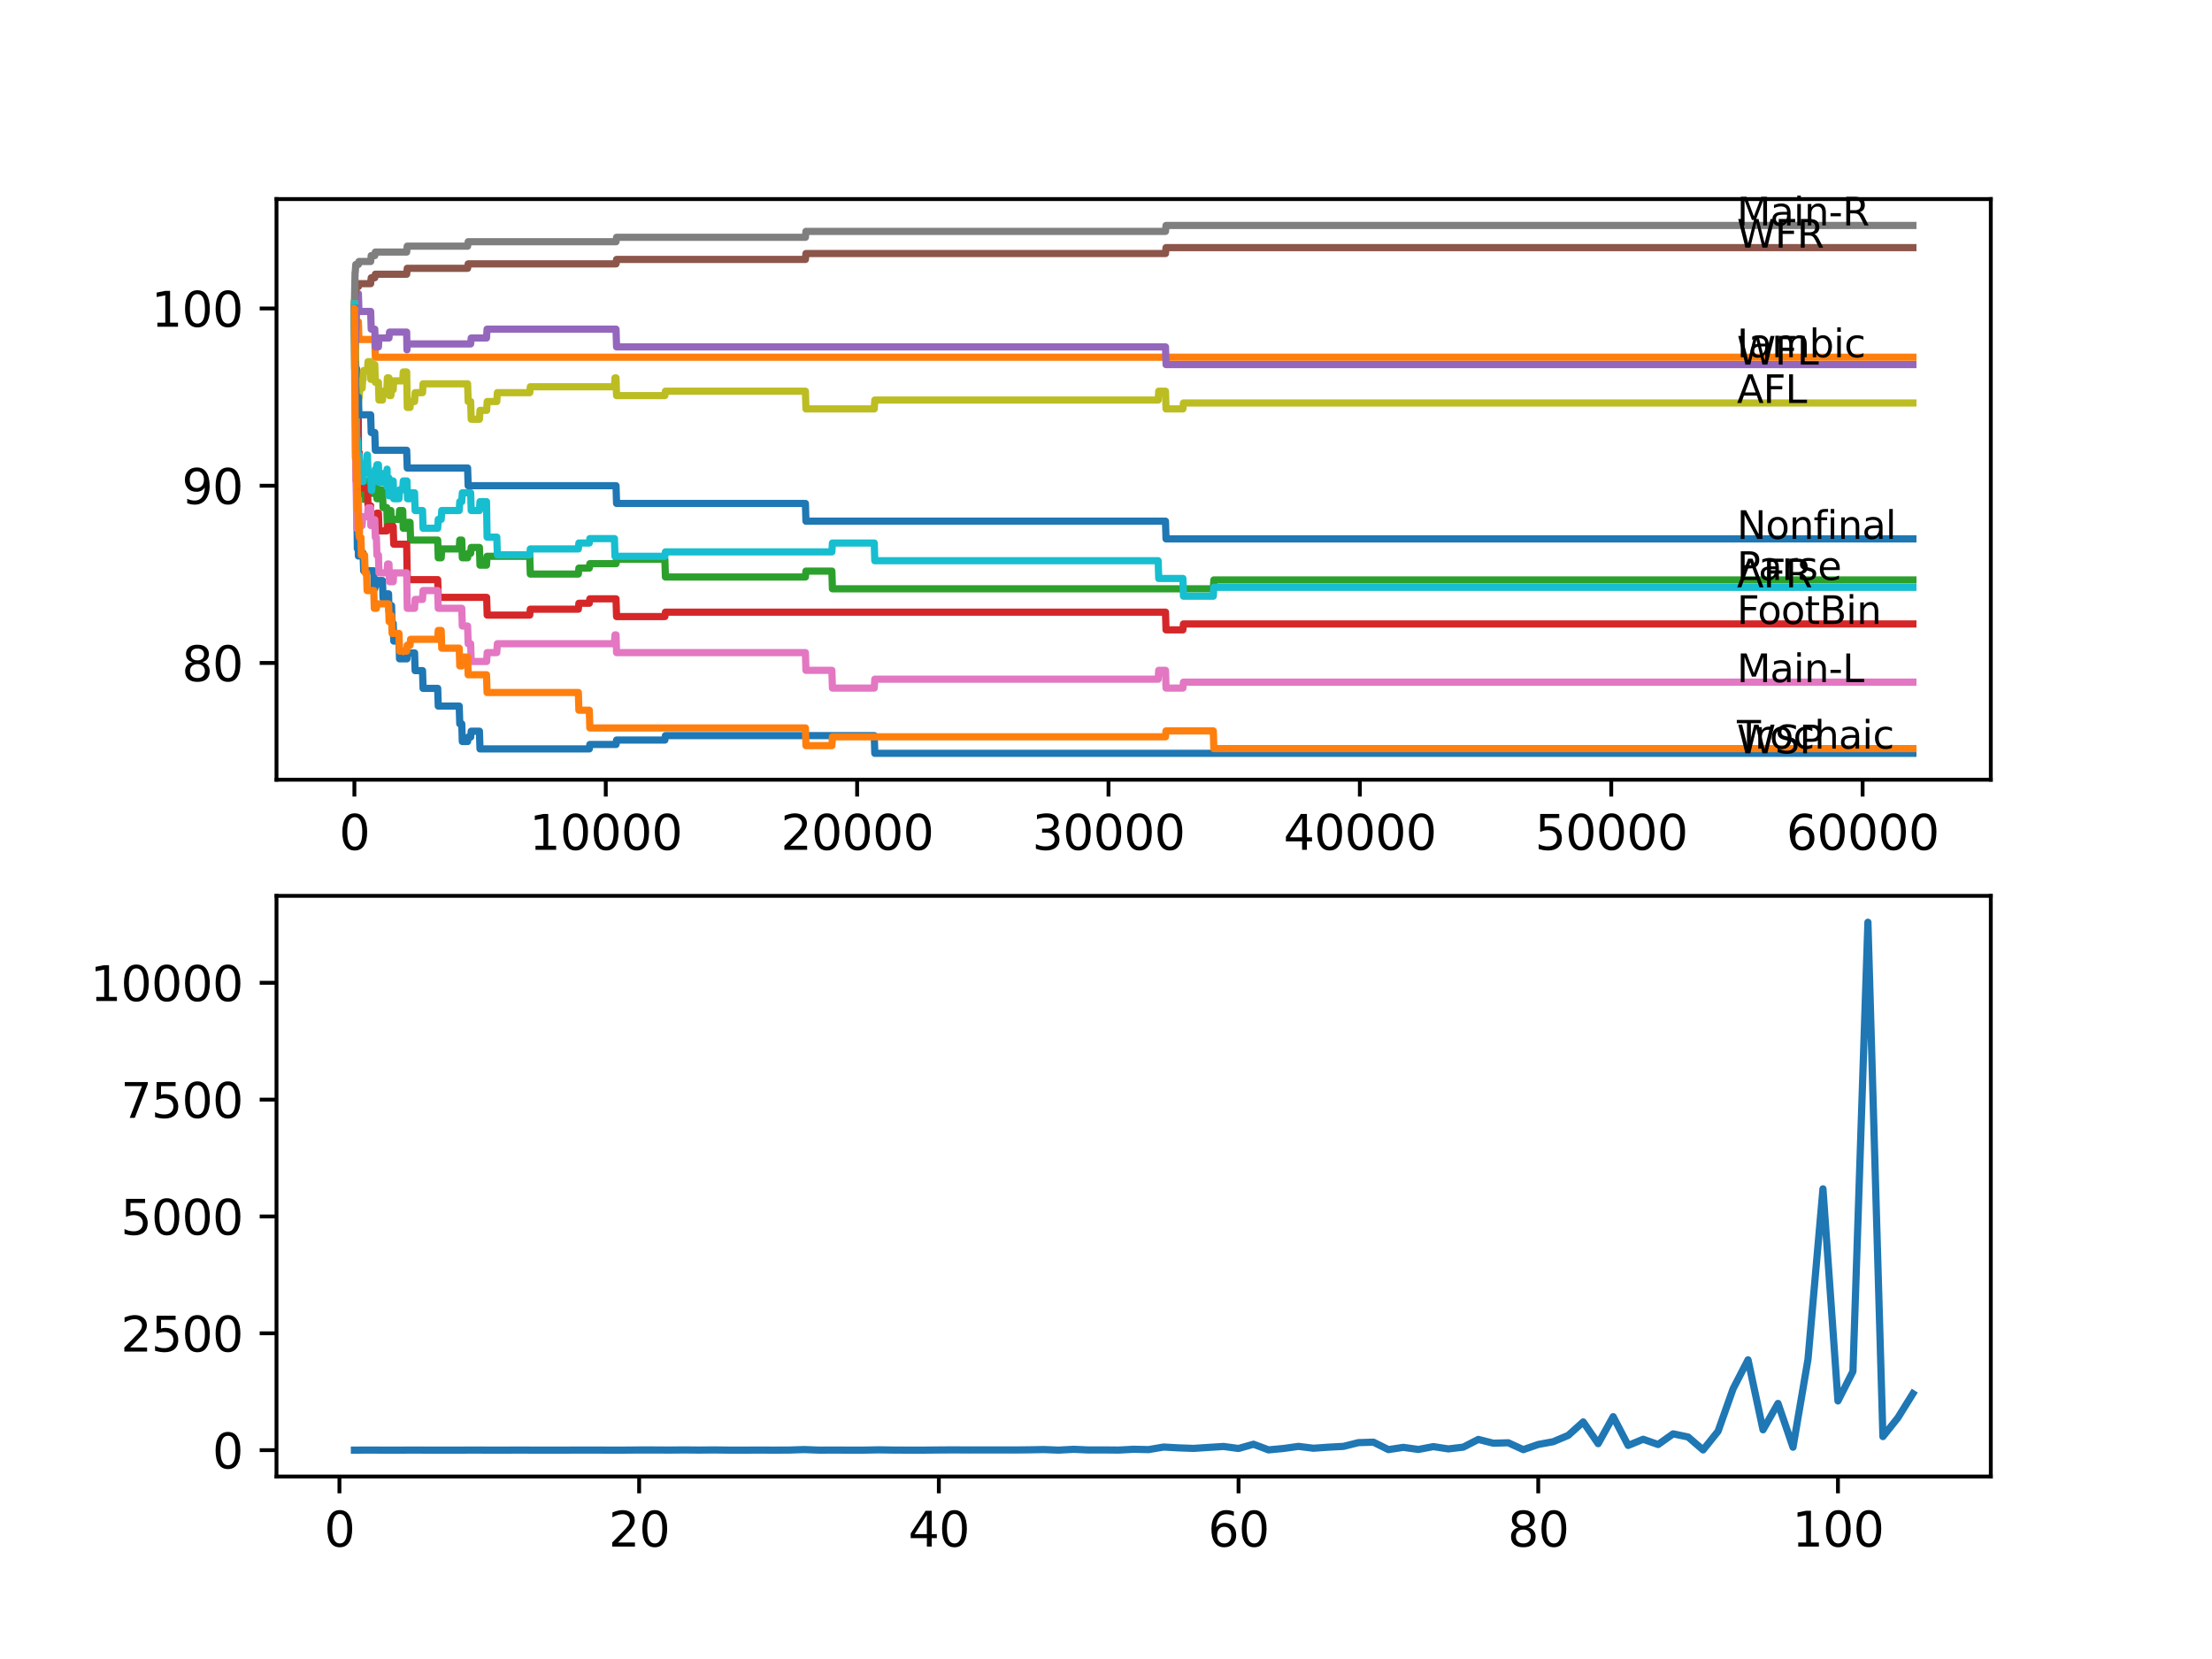 <?xml version="1.0" encoding="utf-8" standalone="no"?>
<!DOCTYPE svg PUBLIC "-//W3C//DTD SVG 1.1//EN"
  "http://www.w3.org/Graphics/SVG/1.1/DTD/svg11.dtd">
<svg xmlns:xlink="http://www.w3.org/1999/xlink" width="460.8pt" height="345.6pt" viewBox="0 0 460.8 345.6" xmlns="http://www.w3.org/2000/svg" version="1.1">
 <defs>
  <style type="text/css">*{stroke-linejoin: round; stroke-linecap: butt}</style>
 </defs>
 <g id="figure_1">
  <g id="patch_1">
   <path d="M 0 345.6 
L 460.8 345.6 
L 460.8 0 
L 0 0 
z
" style="fill: #ffffff"/>
  </g>
  <g id="axes_1">
   <g id="patch_2">
    <path d="M 57.6 162.432 
L 414.72 162.432 
L 414.72 41.472 
L 57.6 41.472 
z
" style="fill: #ffffff"/>
   </g>
   <g id="matplotlib.axis_1">
    <g id="xtick_1">
     <g id="line2d_1">
      <defs>
       <path id="md7aaac545c" d="M 0 0 
L 0 3.5 
" style="stroke: #000000; stroke-width: 0.8"/>
      </defs>
      <g>
       <use xlink:href="#md7aaac545c" x="73.827" y="162.432" style="stroke: #000000; stroke-width: 0.8"/>
      </g>
     </g>
     <g id="text_1">
      <!-- 0 -->
      <g transform="translate(70.646 177.03)scale(0.1 -0.1)">
       <defs>
        <path id="DejaVuSans-30" d="M 2034 4250 
Q 1547 4250 1301 3770 
Q 1056 3291 1056 2328 
Q 1056 1369 1301 889 
Q 1547 409 2034 409 
Q 2525 409 2770 889 
Q 3016 1369 3016 2328 
Q 3016 3291 2770 3770 
Q 2525 4250 2034 4250 
z
M 2034 4750 
Q 2819 4750 3233 4129 
Q 3647 3509 3647 2328 
Q 3647 1150 3233 529 
Q 2819 -91 2034 -91 
Q 1250 -91 836 529 
Q 422 1150 422 2328 
Q 422 3509 836 4129 
Q 1250 4750 2034 4750 
z
" transform="scale(0.016)"/>
       </defs>
       <use xlink:href="#DejaVuSans-30"/>
      </g>
     </g>
    </g>
    <g id="xtick_2">
     <g id="line2d_2">
      <g>
       <use xlink:href="#md7aaac545c" x="126.192" y="162.432" style="stroke: #000000; stroke-width: 0.8"/>
      </g>
     </g>
     <g id="text_2">
      <!-- 10000 -->
      <g transform="translate(110.286 177.03)scale(0.1 -0.1)">
       <defs>
        <path id="DejaVuSans-31" d="M 794 531 
L 1825 531 
L 1825 4091 
L 703 3866 
L 703 4441 
L 1819 4666 
L 2450 4666 
L 2450 531 
L 3481 531 
L 3481 0 
L 794 0 
L 794 531 
z
" transform="scale(0.016)"/>
       </defs>
       <use xlink:href="#DejaVuSans-31"/>
       <use xlink:href="#DejaVuSans-30" x="63.623"/>
       <use xlink:href="#DejaVuSans-30" x="127.246"/>
       <use xlink:href="#DejaVuSans-30" x="190.869"/>
       <use xlink:href="#DejaVuSans-30" x="254.492"/>
      </g>
     </g>
    </g>
    <g id="xtick_3">
     <g id="line2d_3">
      <g>
       <use xlink:href="#md7aaac545c" x="178.556" y="162.432" style="stroke: #000000; stroke-width: 0.8"/>
      </g>
     </g>
     <g id="text_3">
      <!-- 20000 -->
      <g transform="translate(162.65 177.03)scale(0.1 -0.1)">
       <defs>
        <path id="DejaVuSans-32" d="M 1228 531 
L 3431 531 
L 3431 0 
L 469 0 
L 469 531 
Q 828 903 1448 1529 
Q 2069 2156 2228 2338 
Q 2531 2678 2651 2914 
Q 2772 3150 2772 3378 
Q 2772 3750 2511 3984 
Q 2250 4219 1831 4219 
Q 1534 4219 1204 4116 
Q 875 4013 500 3803 
L 500 4441 
Q 881 4594 1212 4672 
Q 1544 4750 1819 4750 
Q 2544 4750 2975 4387 
Q 3406 4025 3406 3419 
Q 3406 3131 3298 2873 
Q 3191 2616 2906 2266 
Q 2828 2175 2409 1742 
Q 1991 1309 1228 531 
z
" transform="scale(0.016)"/>
       </defs>
       <use xlink:href="#DejaVuSans-32"/>
       <use xlink:href="#DejaVuSans-30" x="63.623"/>
       <use xlink:href="#DejaVuSans-30" x="127.246"/>
       <use xlink:href="#DejaVuSans-30" x="190.869"/>
       <use xlink:href="#DejaVuSans-30" x="254.492"/>
      </g>
     </g>
    </g>
    <g id="xtick_4">
     <g id="line2d_4">
      <g>
       <use xlink:href="#md7aaac545c" x="230.921" y="162.432" style="stroke: #000000; stroke-width: 0.8"/>
      </g>
     </g>
     <g id="text_4">
      <!-- 30000 -->
      <g transform="translate(215.015 177.03)scale(0.1 -0.1)">
       <defs>
        <path id="DejaVuSans-33" d="M 2597 2516 
Q 3050 2419 3304 2112 
Q 3559 1806 3559 1356 
Q 3559 666 3084 287 
Q 2609 -91 1734 -91 
Q 1441 -91 1130 -33 
Q 819 25 488 141 
L 488 750 
Q 750 597 1062 519 
Q 1375 441 1716 441 
Q 2309 441 2620 675 
Q 2931 909 2931 1356 
Q 2931 1769 2642 2001 
Q 2353 2234 1838 2234 
L 1294 2234 
L 1294 2753 
L 1863 2753 
Q 2328 2753 2575 2939 
Q 2822 3125 2822 3475 
Q 2822 3834 2567 4026 
Q 2313 4219 1838 4219 
Q 1578 4219 1281 4162 
Q 984 4106 628 3988 
L 628 4550 
Q 988 4650 1302 4700 
Q 1616 4750 1894 4750 
Q 2613 4750 3031 4423 
Q 3450 4097 3450 3541 
Q 3450 3153 3228 2886 
Q 3006 2619 2597 2516 
z
" transform="scale(0.016)"/>
       </defs>
       <use xlink:href="#DejaVuSans-33"/>
       <use xlink:href="#DejaVuSans-30" x="63.623"/>
       <use xlink:href="#DejaVuSans-30" x="127.246"/>
       <use xlink:href="#DejaVuSans-30" x="190.869"/>
       <use xlink:href="#DejaVuSans-30" x="254.492"/>
      </g>
     </g>
    </g>
    <g id="xtick_5">
     <g id="line2d_5">
      <g>
       <use xlink:href="#md7aaac545c" x="283.285" y="162.432" style="stroke: #000000; stroke-width: 0.8"/>
      </g>
     </g>
     <g id="text_5">
      <!-- 40000 -->
      <g transform="translate(267.379 177.03)scale(0.1 -0.1)">
       <defs>
        <path id="DejaVuSans-34" d="M 2419 4116 
L 825 1625 
L 2419 1625 
L 2419 4116 
z
M 2253 4666 
L 3047 4666 
L 3047 1625 
L 3713 1625 
L 3713 1100 
L 3047 1100 
L 3047 0 
L 2419 0 
L 2419 1100 
L 313 1100 
L 313 1709 
L 2253 4666 
z
" transform="scale(0.016)"/>
       </defs>
       <use xlink:href="#DejaVuSans-34"/>
       <use xlink:href="#DejaVuSans-30" x="63.623"/>
       <use xlink:href="#DejaVuSans-30" x="127.246"/>
       <use xlink:href="#DejaVuSans-30" x="190.869"/>
       <use xlink:href="#DejaVuSans-30" x="254.492"/>
      </g>
     </g>
    </g>
    <g id="xtick_6">
     <g id="line2d_6">
      <g>
       <use xlink:href="#md7aaac545c" x="335.65" y="162.432" style="stroke: #000000; stroke-width: 0.8"/>
      </g>
     </g>
     <g id="text_6">
      <!-- 50000 -->
      <g transform="translate(319.744 177.03)scale(0.1 -0.1)">
       <defs>
        <path id="DejaVuSans-35" d="M 691 4666 
L 3169 4666 
L 3169 4134 
L 1269 4134 
L 1269 2991 
Q 1406 3038 1543 3061 
Q 1681 3084 1819 3084 
Q 2600 3084 3056 2656 
Q 3513 2228 3513 1497 
Q 3513 744 3044 326 
Q 2575 -91 1722 -91 
Q 1428 -91 1123 -41 
Q 819 9 494 109 
L 494 744 
Q 775 591 1075 516 
Q 1375 441 1709 441 
Q 2250 441 2565 725 
Q 2881 1009 2881 1497 
Q 2881 1984 2565 2268 
Q 2250 2553 1709 2553 
Q 1456 2553 1204 2497 
Q 953 2441 691 2322 
L 691 4666 
z
" transform="scale(0.016)"/>
       </defs>
       <use xlink:href="#DejaVuSans-35"/>
       <use xlink:href="#DejaVuSans-30" x="63.623"/>
       <use xlink:href="#DejaVuSans-30" x="127.246"/>
       <use xlink:href="#DejaVuSans-30" x="190.869"/>
       <use xlink:href="#DejaVuSans-30" x="254.492"/>
      </g>
     </g>
    </g>
    <g id="xtick_7">
     <g id="line2d_7">
      <g>
       <use xlink:href="#md7aaac545c" x="388.014" y="162.432" style="stroke: #000000; stroke-width: 0.8"/>
      </g>
     </g>
     <g id="text_7">
      <!-- 60000 -->
      <g transform="translate(372.108 177.03)scale(0.1 -0.1)">
       <defs>
        <path id="DejaVuSans-36" d="M 2113 2584 
Q 1688 2584 1439 2293 
Q 1191 2003 1191 1497 
Q 1191 994 1439 701 
Q 1688 409 2113 409 
Q 2538 409 2786 701 
Q 3034 994 3034 1497 
Q 3034 2003 2786 2293 
Q 2538 2584 2113 2584 
z
M 3366 4563 
L 3366 3988 
Q 3128 4100 2886 4159 
Q 2644 4219 2406 4219 
Q 1781 4219 1451 3797 
Q 1122 3375 1075 2522 
Q 1259 2794 1537 2939 
Q 1816 3084 2150 3084 
Q 2853 3084 3261 2657 
Q 3669 2231 3669 1497 
Q 3669 778 3244 343 
Q 2819 -91 2113 -91 
Q 1303 -91 875 529 
Q 447 1150 447 2328 
Q 447 3434 972 4092 
Q 1497 4750 2381 4750 
Q 2619 4750 2861 4703 
Q 3103 4656 3366 4563 
z
" transform="scale(0.016)"/>
       </defs>
       <use xlink:href="#DejaVuSans-36"/>
       <use xlink:href="#DejaVuSans-30" x="63.623"/>
       <use xlink:href="#DejaVuSans-30" x="127.246"/>
       <use xlink:href="#DejaVuSans-30" x="190.869"/>
       <use xlink:href="#DejaVuSans-30" x="254.492"/>
      </g>
     </g>
    </g>
   </g>
   <g id="matplotlib.axis_2">
    <g id="ytick_1">
     <g id="line2d_8">
      <defs>
       <path id="mf476f8e708" d="M 0 0 
L -3.5 0 
" style="stroke: #000000; stroke-width: 0.8"/>
      </defs>
      <g>
       <use xlink:href="#mf476f8e708" x="57.6" y="138.104" style="stroke: #000000; stroke-width: 0.8"/>
      </g>
     </g>
     <g id="text_8">
      <!-- 80 -->
      <g transform="translate(37.875 141.903)scale(0.1 -0.1)">
       <defs>
        <path id="DejaVuSans-38" d="M 2034 2216 
Q 1584 2216 1326 1975 
Q 1069 1734 1069 1313 
Q 1069 891 1326 650 
Q 1584 409 2034 409 
Q 2484 409 2743 651 
Q 3003 894 3003 1313 
Q 3003 1734 2745 1975 
Q 2488 2216 2034 2216 
z
M 1403 2484 
Q 997 2584 770 2862 
Q 544 3141 544 3541 
Q 544 4100 942 4425 
Q 1341 4750 2034 4750 
Q 2731 4750 3128 4425 
Q 3525 4100 3525 3541 
Q 3525 3141 3298 2862 
Q 3072 2584 2669 2484 
Q 3125 2378 3379 2068 
Q 3634 1759 3634 1313 
Q 3634 634 3220 271 
Q 2806 -91 2034 -91 
Q 1263 -91 848 271 
Q 434 634 434 1313 
Q 434 1759 690 2068 
Q 947 2378 1403 2484 
z
M 1172 3481 
Q 1172 3119 1398 2916 
Q 1625 2713 2034 2713 
Q 2441 2713 2670 2916 
Q 2900 3119 2900 3481 
Q 2900 3844 2670 4047 
Q 2441 4250 2034 4250 
Q 1625 4250 1398 4047 
Q 1172 3844 1172 3481 
z
" transform="scale(0.016)"/>
       </defs>
       <use xlink:href="#DejaVuSans-38"/>
       <use xlink:href="#DejaVuSans-30" x="63.623"/>
      </g>
     </g>
    </g>
    <g id="ytick_2">
     <g id="line2d_9">
      <g>
       <use xlink:href="#mf476f8e708" x="57.6" y="101.183" style="stroke: #000000; stroke-width: 0.8"/>
      </g>
     </g>
     <g id="text_9">
      <!-- 90 -->
      <g transform="translate(37.875 104.982)scale(0.1 -0.1)">
       <defs>
        <path id="DejaVuSans-39" d="M 703 97 
L 703 672 
Q 941 559 1184 500 
Q 1428 441 1663 441 
Q 2288 441 2617 861 
Q 2947 1281 2994 2138 
Q 2813 1869 2534 1725 
Q 2256 1581 1919 1581 
Q 1219 1581 811 2004 
Q 403 2428 403 3163 
Q 403 3881 828 4315 
Q 1253 4750 1959 4750 
Q 2769 4750 3195 4129 
Q 3622 3509 3622 2328 
Q 3622 1225 3098 567 
Q 2575 -91 1691 -91 
Q 1453 -91 1209 -44 
Q 966 3 703 97 
z
M 1959 2075 
Q 2384 2075 2632 2365 
Q 2881 2656 2881 3163 
Q 2881 3666 2632 3958 
Q 2384 4250 1959 4250 
Q 1534 4250 1286 3958 
Q 1038 3666 1038 3163 
Q 1038 2656 1286 2365 
Q 1534 2075 1959 2075 
z
" transform="scale(0.016)"/>
       </defs>
       <use xlink:href="#DejaVuSans-39"/>
       <use xlink:href="#DejaVuSans-30" x="63.623"/>
      </g>
     </g>
    </g>
    <g id="ytick_3">
     <g id="line2d_10">
      <g>
       <use xlink:href="#mf476f8e708" x="57.6" y="64.262" style="stroke: #000000; stroke-width: 0.8"/>
      </g>
     </g>
     <g id="text_10">
      <!-- 100 -->
      <g transform="translate(31.512 68.061)scale(0.1 -0.1)">
       <use xlink:href="#DejaVuSans-31"/>
       <use xlink:href="#DejaVuSans-30" x="63.623"/>
       <use xlink:href="#DejaVuSans-30" x="127.246"/>
      </g>
     </g>
    </g>
   </g>
   <g id="line2d_11">
    <path d="M 73.833 67.954 
L 73.843 67.954 
L 73.875 63.954 
L 73.917 75.03 
L 73.922 75.03 
L 73.927 75.03 
L 74.053 87.645 
L 74.074 87.645 
L 74.084 86.907 
L 74.1 94.291 
L 74.142 93.06 
L 74.184 93.06 
L 74.304 103.213 
L 74.314 103.213 
L 74.44 114.29 
L 74.519 114.29 
L 74.634 112.136 
L 74.66 115.828 
L 74.749 115.213 
L 75.639 115.213 
L 75.755 118.905 
L 77.86 118.905 
L 77.975 122.597 
L 78.074 122.597 
L 78.189 121.859 
L 78.409 121.859 
L 78.525 120.936 
L 79.677 120.936 
L 79.792 124.628 
L 80.572 124.628 
L 80.687 123.705 
L 80.949 123.705 
L 81.028 127.397 
L 81.059 126.166 
L 81.567 126.166 
L 81.682 129.858 
L 81.907 129.858 
L 82.023 133.55 
L 83.112 133.55 
L 83.227 137.243 
L 84.777 137.243 
L 84.892 136.012 
L 86.364 136.012 
L 86.479 139.704 
L 88.018 139.704 
L 88.133 143.396 
L 91.181 143.396 
L 91.296 147.088 
L 95.663 147.088 
L 95.779 150.78 
L 96.192 150.78 
L 96.308 154.472 
L 97.412 154.472 
L 97.528 153.549 
L 98.046 153.549 
L 98.161 152.319 
L 99.874 152.319 
L 99.989 156.011 
L 122.762 156.011 
L 122.877 155.088 
L 128.328 155.088 
L 128.444 154.165 
L 138.503 154.165 
L 138.618 153.242 
L 182.122 153.242 
L 182.238 156.934 
L 398.487 156.934 
L 398.487 156.934 
" clip-path="url(#pb631b0867f)" style="fill: none; stroke: #1f77b4; stroke-width: 1.5; stroke-linecap: square"/>
   </g>
   <g id="line2d_12">
    <path d="M 73.833 63.339 
L 73.869 63.339 
L 73.985 67.031 
L 74.074 67.031 
L 74.095 70.723 
L 74.184 67.031 
L 74.66 67.031 
L 74.775 70.723 
L 78.074 70.723 
L 78.189 74.415 
L 398.487 74.415 
L 398.487 74.415 
" clip-path="url(#pb631b0867f)" style="fill: none; stroke: #ff7f0e; stroke-width: 1.5; stroke-linecap: square"/>
   </g>
   <g id="line2d_13">
    <path d="M 73.833 67.954 
L 73.848 65.492 
L 73.906 74.907 
L 73.911 74.907 
L 73.922 82.291 
L 74.026 80.753 
L 74.047 80.753 
L 74.173 91.706 
L 74.178 91.706 
L 74.184 89.86 
L 74.205 96.322 
L 74.273 96.322 
L 74.283 96.322 
L 74.362 103.706 
L 74.398 100.014 
L 74.445 100.014 
L 74.513 98.168 
L 74.519 101.86 
L 74.55 101.86 
L 74.613 101.86 
L 74.671 100.321 
L 74.676 104.013 
L 74.707 104.013 
L 74.77 104.013 
L 74.885 102.167 
L 75.184 102.167 
L 75.299 100.321 
L 75.639 100.321 
L 75.755 104.013 
L 75.948 104.013 
L 76.063 102.167 
L 76.362 102.167 
L 76.477 100.321 
L 77.215 100.321 
L 77.331 99.091 
L 77.435 99.091 
L 77.551 102.783 
L 77.86 102.783 
L 77.975 100.937 
L 78.074 100.937 
L 78.189 100.198 
L 78.409 100.198 
L 78.525 103.89 
L 78.834 103.89 
L 78.949 102.044 
L 79.677 102.044 
L 79.792 105.736 
L 80.572 105.736 
L 80.687 109.429 
L 80.949 109.429 
L 81.064 106.352 
L 81.426 106.352 
L 81.541 110.044 
L 81.567 110.044 
L 81.682 108.198 
L 83.112 108.198 
L 83.227 106.352 
L 83.892 106.352 
L 84.007 110.044 
L 84.777 110.044 
L 84.892 108.813 
L 85.416 108.813 
L 85.531 112.505 
L 91.181 112.505 
L 91.296 116.197 
L 91.909 116.197 
L 92.024 114.351 
L 95.663 114.351 
L 95.779 112.505 
L 96.192 112.505 
L 96.308 116.197 
L 97.412 116.197 
L 97.528 115.274 
L 98.046 115.274 
L 98.161 114.044 
L 99.874 114.044 
L 99.989 117.736 
L 101.35 117.736 
L 101.465 115.89 
L 110.357 115.89 
L 110.472 119.582 
L 120.479 119.582 
L 120.594 118.351 
L 122.762 118.351 
L 122.877 117.428 
L 128.328 117.428 
L 128.444 116.505 
L 138.503 116.505 
L 138.618 120.197 
L 167.78 120.197 
L 167.895 118.967 
L 173.294 118.967 
L 173.409 122.659 
L 252.752 122.659 
L 252.867 120.813 
L 398.487 120.813 
L 398.487 120.813 
" clip-path="url(#pb631b0867f)" style="fill: none; stroke: #2ca02c; stroke-width: 1.5; stroke-linecap: square"/>
   </g>
   <g id="line2d_14">
    <path d="M 73.833 64.262 
L 73.917 62.908 
L 73.948 70.292 
L 74 70.292 
L 74.121 77.676 
L 74.194 77.676 
L 74.262 76.753 
L 74.267 80.445 
L 74.288 80.445 
L 74.335 80.445 
L 74.456 87.83 
L 74.613 87.83 
L 74.634 86.907 
L 74.676 94.291 
L 74.686 94.291 
L 74.833 94.291 
L 74.948 97.983 
L 75.44 97.983 
L 75.556 101.675 
L 76.55 101.675 
L 76.666 105.367 
L 77.215 105.367 
L 77.247 109.059 
L 77.325 107.829 
L 78.409 107.829 
L 78.525 106.906 
L 78.834 106.906 
L 78.949 110.598 
L 80.572 110.598 
L 80.687 109.675 
L 81.907 109.675 
L 82.023 113.367 
L 84.719 113.367 
L 84.84 120.751 
L 91.181 120.751 
L 91.296 124.443 
L 101.376 124.443 
L 101.492 128.135 
L 110.357 128.135 
L 110.472 126.905 
L 120.479 126.905 
L 120.594 125.674 
L 122.762 125.674 
L 122.877 124.751 
L 128.328 124.751 
L 128.444 128.443 
L 138.503 128.443 
L 138.618 127.52 
L 242.792 127.52 
L 242.907 131.212 
L 246.421 131.212 
L 246.536 129.981 
L 398.487 129.981 
L 398.487 129.981 
" clip-path="url(#pb631b0867f)" style="fill: none; stroke: #d62728; stroke-width: 1.5; stroke-linecap: square"/>
   </g>
   <g id="line2d_15">
    <path d="M 73.833 67.954 
L 73.843 67.954 
L 73.875 70.415 
L 73.964 65.492 
L 74 65.492 
L 74.079 71.646 
L 74.115 68.569 
L 74.178 68.569 
L 74.304 63.031 
L 74.335 63.031 
L 74.451 61.185 
L 74.66 61.185 
L 74.775 64.877 
L 77.215 64.877 
L 77.331 68.569 
L 78.074 68.569 
L 78.189 72.261 
L 78.834 72.261 
L 78.949 70.415 
L 81.028 70.415 
L 81.143 69.184 
L 84.719 69.184 
L 84.777 72.877 
L 84.829 71.646 
L 98.046 71.646 
L 98.161 70.415 
L 101.35 70.415 
L 101.465 68.569 
L 128.328 68.569 
L 128.444 72.261 
L 242.792 72.261 
L 242.907 75.953 
L 398.487 75.953 
L 398.487 75.953 
" clip-path="url(#pb631b0867f)" style="fill: none; stroke: #9467bd; stroke-width: 1.5; stroke-linecap: square"/>
   </g>
   <g id="line2d_16">
    <path d="M 73.833 64.262 
L 73.953 61.369 
L 74 61.369 
L 74.121 59.708 
L 74.66 59.708 
L 74.775 59.093 
L 77.215 59.093 
L 77.331 57.862 
L 78.074 57.862 
L 78.189 57.124 
L 84.719 57.124 
L 84.835 55.893 
L 97.412 55.893 
L 97.528 54.97 
L 128.328 54.97 
L 128.444 54.047 
L 167.78 54.047 
L 167.895 52.816 
L 242.792 52.816 
L 242.907 51.585 
L 398.487 51.585 
L 398.487 51.585 
" clip-path="url(#pb631b0867f)" style="fill: none; stroke: #8c564b; stroke-width: 1.5; stroke-linecap: square"/>
   </g>
   <g id="line2d_17">
    <path d="M 73.833 67.954 
L 73.958 85.184 
L 73.964 84.261 
L 74 84.261 
L 74.131 100.26 
L 74.178 100.26 
L 74.299 107.644 
L 74.314 107.644 
L 74.335 106.413 
L 74.341 110.105 
L 74.419 108.259 
L 74.513 108.259 
L 74.639 103.952 
L 74.66 103.952 
L 74.781 111.336 
L 74.833 111.336 
L 74.948 109.49 
L 75.44 109.49 
L 75.556 107.644 
L 76.55 107.644 
L 76.666 105.798 
L 77.215 105.798 
L 77.247 109.49 
L 77.325 108.259 
L 78.074 108.259 
L 78.189 111.951 
L 78.409 111.951 
L 78.525 115.644 
L 78.834 115.644 
L 78.949 119.336 
L 80.635 119.336 
L 80.75 117.49 
L 81.028 117.49 
L 81.143 121.182 
L 81.907 121.182 
L 82.023 119.336 
L 84.719 119.336 
L 84.84 126.72 
L 86.364 126.72 
L 86.479 124.874 
L 88.018 124.874 
L 88.133 123.028 
L 91.181 123.028 
L 91.296 126.72 
L 96.192 126.72 
L 96.308 130.412 
L 97.412 130.412 
L 97.528 134.104 
L 98.046 134.104 
L 98.161 137.796 
L 101.376 137.796 
L 101.492 135.95 
L 103.492 135.95 
L 103.607 134.104 
L 127.999 134.104 
L 128.114 132.258 
L 128.328 132.258 
L 128.444 135.95 
L 167.78 135.95 
L 167.895 139.642 
L 173.294 139.642 
L 173.409 143.335 
L 182.122 143.335 
L 182.238 141.488 
L 241.268 141.488 
L 241.383 139.642 
L 242.792 139.642 
L 242.907 143.335 
L 246.421 143.335 
L 246.536 142.104 
L 398.487 142.104 
L 398.487 142.104 
" clip-path="url(#pb631b0867f)" style="fill: none; stroke: #e377c2; stroke-width: 1.5; stroke-linecap: square"/>
   </g>
   <g id="line2d_18">
    <path d="M 73.833 63.339 
L 73.969 56.754 
L 74 56.754 
L 74.121 55.093 
L 74.66 55.093 
L 74.775 54.477 
L 77.215 54.477 
L 77.331 53.247 
L 78.074 53.247 
L 78.189 52.508 
L 84.719 52.508 
L 84.835 51.278 
L 97.412 51.278 
L 97.528 50.355 
L 128.328 50.355 
L 128.444 49.432 
L 167.78 49.432 
L 167.895 48.201 
L 242.792 48.201 
L 242.907 46.97 
L 398.487 46.97 
L 398.487 46.97 
" clip-path="url(#pb631b0867f)" style="fill: none; stroke: #7f7f7f; stroke-width: 1.5; stroke-linecap: square"/>
   </g>
   <g id="line2d_19">
    <path d="M 73.833 63.339 
L 73.875 76.876 
L 73.958 74.415 
L 74 71.646 
L 74.006 75.338 
L 74.074 72.877 
L 74.184 88.26 
L 74.199 86.414 
L 74.21 88.876 
L 74.325 82.722 
L 74.335 82.722 
L 74.409 86.414 
L 74.445 84.568 
L 74.513 84.568 
L 74.639 80.261 
L 74.66 80.261 
L 74.671 83.953 
L 74.77 82.722 
L 74.833 82.722 
L 74.948 80.876 
L 75.44 80.876 
L 75.556 79.03 
L 75.639 79.03 
L 75.755 77.184 
L 76.55 77.184 
L 76.666 75.338 
L 77.215 75.338 
L 77.247 79.03 
L 77.325 77.799 
L 77.435 77.799 
L 77.551 75.953 
L 78.074 75.953 
L 78.189 79.645 
L 78.834 79.645 
L 78.949 83.338 
L 79.677 83.338 
L 79.792 81.492 
L 80.572 81.492 
L 80.698 78.722 
L 81.028 78.722 
L 81.143 82.415 
L 81.426 82.415 
L 81.541 81.184 
L 81.907 81.184 
L 82.023 79.338 
L 83.892 79.338 
L 84.007 77.492 
L 84.719 77.492 
L 84.84 84.876 
L 85.416 84.876 
L 85.531 83.645 
L 86.364 83.645 
L 86.479 81.799 
L 88.018 81.799 
L 88.133 79.953 
L 97.412 79.953 
L 97.528 83.645 
L 98.046 83.645 
L 98.161 87.337 
L 99.874 87.337 
L 99.989 85.491 
L 101.376 85.491 
L 101.492 83.645 
L 103.492 83.645 
L 103.607 81.799 
L 110.357 81.799 
L 110.472 80.568 
L 127.999 80.568 
L 128.114 78.722 
L 128.328 78.722 
L 128.444 82.415 
L 138.503 82.415 
L 138.618 81.492 
L 167.78 81.492 
L 167.895 85.184 
L 182.122 85.184 
L 182.238 83.338 
L 241.268 83.338 
L 241.383 81.492 
L 242.792 81.492 
L 242.907 85.184 
L 246.421 85.184 
L 246.536 83.953 
L 398.487 83.953 
L 398.487 83.953 
" clip-path="url(#pb631b0867f)" style="fill: none; stroke: #bcbd22; stroke-width: 1.5; stroke-linecap: square"/>
   </g>
   <g id="line2d_20">
    <path d="M 73.833 63.339 
L 73.953 81.061 
L 73.964 78.292 
L 73.979 78.292 
L 74.011 76.446 
L 74.016 80.138 
L 74.079 76.938 
L 74.184 84.937 
L 74.194 83.091 
L 74.205 80.938 
L 74.246 88.322 
L 74.257 87.091 
L 74.362 95.091 
L 74.372 93.245 
L 74.388 93.245 
L 74.409 91.399 
L 74.414 95.091 
L 74.498 93.245 
L 74.513 93.245 
L 74.519 92.014 
L 74.524 95.706 
L 74.613 95.706 
L 74.634 94.783 
L 74.639 98.475 
L 74.718 96.629 
L 74.77 96.629 
L 74.833 94.783 
L 74.838 98.475 
L 74.875 98.475 
L 75.184 98.475 
L 75.299 96.629 
L 75.44 96.629 
L 75.556 100.321 
L 75.639 100.321 
L 75.755 98.475 
L 75.948 98.475 
L 76.063 96.629 
L 76.362 96.629 
L 76.477 94.783 
L 76.55 94.783 
L 76.666 98.475 
L 77.247 98.475 
L 77.362 102.167 
L 77.435 102.167 
L 77.551 100.321 
L 77.86 100.321 
L 77.975 98.475 
L 78.074 98.475 
L 78.189 97.737 
L 78.409 97.737 
L 78.525 96.814 
L 78.834 96.814 
L 78.949 100.506 
L 79.677 100.506 
L 79.792 98.66 
L 80.572 98.66 
L 80.635 97.737 
L 80.64 101.429 
L 80.666 101.429 
L 80.949 101.429 
L 81.028 99.583 
L 81.033 103.275 
L 81.054 103.275 
L 81.426 103.275 
L 81.541 102.044 
L 81.567 102.044 
L 81.682 100.198 
L 81.907 100.198 
L 82.023 103.89 
L 83.112 103.89 
L 83.227 102.044 
L 83.892 102.044 
L 84.007 100.198 
L 84.777 100.198 
L 84.892 103.89 
L 85.416 103.89 
L 85.531 102.66 
L 86.364 102.66 
L 86.479 106.352 
L 88.018 106.352 
L 88.133 110.044 
L 91.181 110.044 
L 91.296 108.198 
L 91.909 108.198 
L 92.024 106.352 
L 95.663 106.352 
L 95.779 104.506 
L 96.192 104.506 
L 96.308 102.66 
L 98.046 102.66 
L 98.161 106.352 
L 99.874 106.352 
L 99.989 104.506 
L 101.35 104.506 
L 101.471 111.89 
L 103.492 111.89 
L 103.607 115.582 
L 110.357 115.582 
L 110.472 114.351 
L 120.479 114.351 
L 120.594 113.121 
L 122.762 113.121 
L 122.877 112.198 
L 127.999 112.198 
L 128.114 115.89 
L 138.503 115.89 
L 138.618 114.967 
L 173.294 114.967 
L 173.409 113.121 
L 182.122 113.121 
L 182.238 116.813 
L 241.268 116.813 
L 241.383 120.505 
L 246.421 120.505 
L 246.536 124.197 
L 252.752 124.197 
L 252.867 122.351 
L 398.487 122.351 
L 398.487 122.351 
" clip-path="url(#pb631b0867f)" style="fill: none; stroke: #17becf; stroke-width: 1.5; stroke-linecap: square"/>
   </g>
   <g id="line2d_21">
    <path d="M 73.833 64.262 
L 73.958 75.338 
L 74 75.338 
L 74.121 82.722 
L 74.66 82.722 
L 74.775 86.414 
L 77.215 86.414 
L 77.331 90.106 
L 78.074 90.106 
L 78.189 93.799 
L 84.719 93.799 
L 84.835 97.491 
L 97.412 97.491 
L 97.528 101.183 
L 128.328 101.183 
L 128.444 104.875 
L 167.78 104.875 
L 167.895 108.567 
L 242.792 108.567 
L 242.907 112.259 
L 398.487 112.259 
L 398.487 112.259 
" clip-path="url(#pb631b0867f)" style="fill: none; stroke: #1f77b4; stroke-width: 1.5; stroke-linecap: square"/>
   </g>
   <g id="line2d_22">
    <path d="M 73.833 64.262 
L 73.854 64.262 
L 73.995 88.876 
L 74 88.876 
L 74.011 87.953 
L 74.042 95.337 
L 74.074 95.337 
L 74.11 95.337 
L 74.194 94.106 
L 74.199 97.798 
L 74.215 96.568 
L 74.241 96.568 
L 74.252 100.26 
L 74.341 95.337 
L 74.346 95.337 
L 74.362 95.337 
L 74.487 106.413 
L 74.613 106.413 
L 74.66 110.105 
L 74.723 108.259 
L 74.77 108.259 
L 74.885 111.951 
L 75.184 111.951 
L 75.299 115.644 
L 75.948 115.644 
L 76.063 119.336 
L 76.362 119.336 
L 76.477 123.028 
L 77.86 123.028 
L 77.975 126.72 
L 78.409 126.72 
L 78.525 125.797 
L 80.949 125.797 
L 81.064 129.489 
L 81.426 129.489 
L 81.541 128.258 
L 81.567 128.258 
L 81.682 131.95 
L 83.112 131.95 
L 83.227 135.643 
L 84.719 135.643 
L 84.835 134.412 
L 85.416 134.412 
L 85.531 133.181 
L 91.181 133.181 
L 91.296 131.335 
L 91.909 131.335 
L 92.024 135.027 
L 95.663 135.027 
L 95.779 138.719 
L 96.192 138.719 
L 96.308 136.873 
L 97.412 136.873 
L 97.528 140.565 
L 101.35 140.565 
L 101.465 144.258 
L 120.479 144.258 
L 120.594 147.95 
L 122.762 147.95 
L 122.877 151.642 
L 167.78 151.642 
L 167.895 155.334 
L 173.294 155.334 
L 173.409 153.488 
L 242.792 153.488 
L 242.907 152.257 
L 252.752 152.257 
L 252.867 155.949 
L 398.487 155.949 
L 398.487 155.949 
" clip-path="url(#pb631b0867f)" style="fill: none; stroke: #ff7f0e; stroke-width: 1.5; stroke-linecap: square"/>
   </g>
   <g id="patch_3">
    <path d="M 57.6 162.432 
L 57.6 41.472 
" style="fill: none; stroke: #000000; stroke-width: 0.8; stroke-linejoin: miter; stroke-linecap: square"/>
   </g>
   <g id="patch_4">
    <path d="M 414.72 162.432 
L 414.72 41.472 
" style="fill: none; stroke: #000000; stroke-width: 0.8; stroke-linejoin: miter; stroke-linecap: square"/>
   </g>
   <g id="patch_5">
    <path d="M 57.6 162.432 
L 414.72 162.432 
" style="fill: none; stroke: #000000; stroke-width: 0.8; stroke-linejoin: miter; stroke-linecap: square"/>
   </g>
   <g id="patch_6">
    <path d="M 57.6 41.472 
L 414.72 41.472 
" style="fill: none; stroke: #000000; stroke-width: 0.8; stroke-linejoin: miter; stroke-linecap: square"/>
   </g>
   <g id="text_11">
    <!-- WSP -->
    <g transform="translate(361.832 156.934)scale(0.08 -0.08)">
     <defs>
      <path id="DejaVuSans-57" d="M 213 4666 
L 850 4666 
L 1831 722 
L 2809 4666 
L 3519 4666 
L 4500 722 
L 5478 4666 
L 6119 4666 
L 4947 0 
L 4153 0 
L 3169 4050 
L 2175 0 
L 1381 0 
L 213 4666 
z
" transform="scale(0.016)"/>
      <path id="DejaVuSans-53" d="M 3425 4513 
L 3425 3897 
Q 3066 4069 2747 4153 
Q 2428 4238 2131 4238 
Q 1616 4238 1336 4038 
Q 1056 3838 1056 3469 
Q 1056 3159 1242 3001 
Q 1428 2844 1947 2747 
L 2328 2669 
Q 3034 2534 3370 2195 
Q 3706 1856 3706 1288 
Q 3706 609 3251 259 
Q 2797 -91 1919 -91 
Q 1588 -91 1214 -16 
Q 841 59 441 206 
L 441 856 
Q 825 641 1194 531 
Q 1563 422 1919 422 
Q 2459 422 2753 634 
Q 3047 847 3047 1241 
Q 3047 1584 2836 1778 
Q 2625 1972 2144 2069 
L 1759 2144 
Q 1053 2284 737 2584 
Q 422 2884 422 3419 
Q 422 4038 858 4394 
Q 1294 4750 2059 4750 
Q 2388 4750 2728 4690 
Q 3069 4631 3425 4513 
z
" transform="scale(0.016)"/>
      <path id="DejaVuSans-50" d="M 1259 4147 
L 1259 2394 
L 2053 2394 
Q 2494 2394 2734 2622 
Q 2975 2850 2975 3272 
Q 2975 3691 2734 3919 
Q 2494 4147 2053 4147 
L 1259 4147 
z
M 628 4666 
L 2053 4666 
Q 2838 4666 3239 4311 
Q 3641 3956 3641 3272 
Q 3641 2581 3239 2228 
Q 2838 1875 2053 1875 
L 1259 1875 
L 1259 0 
L 628 0 
L 628 4666 
z
" transform="scale(0.016)"/>
     </defs>
     <use xlink:href="#DejaVuSans-57"/>
     <use xlink:href="#DejaVuSans-53" x="98.877"/>
     <use xlink:href="#DejaVuSans-50" x="162.354"/>
    </g>
   </g>
   <g id="text_12">
    <!-- Iambic -->
    <g transform="translate(361.832 74.415)scale(0.08 -0.08)">
     <defs>
      <path id="DejaVuSans-49" d="M 628 4666 
L 1259 4666 
L 1259 0 
L 628 0 
L 628 4666 
z
" transform="scale(0.016)"/>
      <path id="DejaVuSans-61" d="M 2194 1759 
Q 1497 1759 1228 1600 
Q 959 1441 959 1056 
Q 959 750 1161 570 
Q 1363 391 1709 391 
Q 2188 391 2477 730 
Q 2766 1069 2766 1631 
L 2766 1759 
L 2194 1759 
z
M 3341 1997 
L 3341 0 
L 2766 0 
L 2766 531 
Q 2569 213 2275 61 
Q 1981 -91 1556 -91 
Q 1019 -91 701 211 
Q 384 513 384 1019 
Q 384 1609 779 1909 
Q 1175 2209 1959 2209 
L 2766 2209 
L 2766 2266 
Q 2766 2663 2505 2880 
Q 2244 3097 1772 3097 
Q 1472 3097 1187 3025 
Q 903 2953 641 2809 
L 641 3341 
Q 956 3463 1253 3523 
Q 1550 3584 1831 3584 
Q 2591 3584 2966 3190 
Q 3341 2797 3341 1997 
z
" transform="scale(0.016)"/>
      <path id="DejaVuSans-6d" d="M 3328 2828 
Q 3544 3216 3844 3400 
Q 4144 3584 4550 3584 
Q 5097 3584 5394 3201 
Q 5691 2819 5691 2113 
L 5691 0 
L 5113 0 
L 5113 2094 
Q 5113 2597 4934 2840 
Q 4756 3084 4391 3084 
Q 3944 3084 3684 2787 
Q 3425 2491 3425 1978 
L 3425 0 
L 2847 0 
L 2847 2094 
Q 2847 2600 2669 2842 
Q 2491 3084 2119 3084 
Q 1678 3084 1418 2786 
Q 1159 2488 1159 1978 
L 1159 0 
L 581 0 
L 581 3500 
L 1159 3500 
L 1159 2956 
Q 1356 3278 1631 3431 
Q 1906 3584 2284 3584 
Q 2666 3584 2933 3390 
Q 3200 3197 3328 2828 
z
" transform="scale(0.016)"/>
      <path id="DejaVuSans-62" d="M 3116 1747 
Q 3116 2381 2855 2742 
Q 2594 3103 2138 3103 
Q 1681 3103 1420 2742 
Q 1159 2381 1159 1747 
Q 1159 1113 1420 752 
Q 1681 391 2138 391 
Q 2594 391 2855 752 
Q 3116 1113 3116 1747 
z
M 1159 2969 
Q 1341 3281 1617 3432 
Q 1894 3584 2278 3584 
Q 2916 3584 3314 3078 
Q 3713 2572 3713 1747 
Q 3713 922 3314 415 
Q 2916 -91 2278 -91 
Q 1894 -91 1617 61 
Q 1341 213 1159 525 
L 1159 0 
L 581 0 
L 581 4863 
L 1159 4863 
L 1159 2969 
z
" transform="scale(0.016)"/>
      <path id="DejaVuSans-69" d="M 603 3500 
L 1178 3500 
L 1178 0 
L 603 0 
L 603 3500 
z
M 603 4863 
L 1178 4863 
L 1178 4134 
L 603 4134 
L 603 4863 
z
" transform="scale(0.016)"/>
      <path id="DejaVuSans-63" d="M 3122 3366 
L 3122 2828 
Q 2878 2963 2633 3030 
Q 2388 3097 2138 3097 
Q 1578 3097 1268 2742 
Q 959 2388 959 1747 
Q 959 1106 1268 751 
Q 1578 397 2138 397 
Q 2388 397 2633 464 
Q 2878 531 3122 666 
L 3122 134 
Q 2881 22 2623 -34 
Q 2366 -91 2075 -91 
Q 1284 -91 818 406 
Q 353 903 353 1747 
Q 353 2603 823 3093 
Q 1294 3584 2113 3584 
Q 2378 3584 2631 3529 
Q 2884 3475 3122 3366 
z
" transform="scale(0.016)"/>
     </defs>
     <use xlink:href="#DejaVuSans-49"/>
     <use xlink:href="#DejaVuSans-61" x="29.492"/>
     <use xlink:href="#DejaVuSans-6d" x="90.771"/>
     <use xlink:href="#DejaVuSans-62" x="188.184"/>
     <use xlink:href="#DejaVuSans-69" x="251.66"/>
     <use xlink:href="#DejaVuSans-63" x="279.443"/>
    </g>
   </g>
   <g id="text_13">
    <!-- Parse -->
    <g transform="translate(361.832 120.813)scale(0.08 -0.08)">
     <defs>
      <path id="DejaVuSans-72" d="M 2631 2963 
Q 2534 3019 2420 3045 
Q 2306 3072 2169 3072 
Q 1681 3072 1420 2755 
Q 1159 2438 1159 1844 
L 1159 0 
L 581 0 
L 581 3500 
L 1159 3500 
L 1159 2956 
Q 1341 3275 1631 3429 
Q 1922 3584 2338 3584 
Q 2397 3584 2469 3576 
Q 2541 3569 2628 3553 
L 2631 2963 
z
" transform="scale(0.016)"/>
      <path id="DejaVuSans-73" d="M 2834 3397 
L 2834 2853 
Q 2591 2978 2328 3040 
Q 2066 3103 1784 3103 
Q 1356 3103 1142 2972 
Q 928 2841 928 2578 
Q 928 2378 1081 2264 
Q 1234 2150 1697 2047 
L 1894 2003 
Q 2506 1872 2764 1633 
Q 3022 1394 3022 966 
Q 3022 478 2636 193 
Q 2250 -91 1575 -91 
Q 1294 -91 989 -36 
Q 684 19 347 128 
L 347 722 
Q 666 556 975 473 
Q 1284 391 1588 391 
Q 1994 391 2212 530 
Q 2431 669 2431 922 
Q 2431 1156 2273 1281 
Q 2116 1406 1581 1522 
L 1381 1569 
Q 847 1681 609 1914 
Q 372 2147 372 2553 
Q 372 3047 722 3315 
Q 1072 3584 1716 3584 
Q 2034 3584 2315 3537 
Q 2597 3491 2834 3397 
z
" transform="scale(0.016)"/>
      <path id="DejaVuSans-65" d="M 3597 1894 
L 3597 1613 
L 953 1613 
Q 991 1019 1311 708 
Q 1631 397 2203 397 
Q 2534 397 2845 478 
Q 3156 559 3463 722 
L 3463 178 
Q 3153 47 2828 -22 
Q 2503 -91 2169 -91 
Q 1331 -91 842 396 
Q 353 884 353 1716 
Q 353 2575 817 3079 
Q 1281 3584 2069 3584 
Q 2775 3584 3186 3129 
Q 3597 2675 3597 1894 
z
M 3022 2063 
Q 3016 2534 2758 2815 
Q 2500 3097 2075 3097 
Q 1594 3097 1305 2825 
Q 1016 2553 972 2059 
L 3022 2063 
z
" transform="scale(0.016)"/>
     </defs>
     <use xlink:href="#DejaVuSans-50"/>
     <use xlink:href="#DejaVuSans-61" x="55.803"/>
     <use xlink:href="#DejaVuSans-72" x="117.082"/>
     <use xlink:href="#DejaVuSans-73" x="158.195"/>
     <use xlink:href="#DejaVuSans-65" x="210.295"/>
    </g>
   </g>
   <g id="text_14">
    <!-- FootBin -->
    <g transform="translate(361.832 129.981)scale(0.08 -0.08)">
     <defs>
      <path id="DejaVuSans-46" d="M 628 4666 
L 3309 4666 
L 3309 4134 
L 1259 4134 
L 1259 2759 
L 3109 2759 
L 3109 2228 
L 1259 2228 
L 1259 0 
L 628 0 
L 628 4666 
z
" transform="scale(0.016)"/>
      <path id="DejaVuSans-6f" d="M 1959 3097 
Q 1497 3097 1228 2736 
Q 959 2375 959 1747 
Q 959 1119 1226 758 
Q 1494 397 1959 397 
Q 2419 397 2687 759 
Q 2956 1122 2956 1747 
Q 2956 2369 2687 2733 
Q 2419 3097 1959 3097 
z
M 1959 3584 
Q 2709 3584 3137 3096 
Q 3566 2609 3566 1747 
Q 3566 888 3137 398 
Q 2709 -91 1959 -91 
Q 1206 -91 779 398 
Q 353 888 353 1747 
Q 353 2609 779 3096 
Q 1206 3584 1959 3584 
z
" transform="scale(0.016)"/>
      <path id="DejaVuSans-74" d="M 1172 4494 
L 1172 3500 
L 2356 3500 
L 2356 3053 
L 1172 3053 
L 1172 1153 
Q 1172 725 1289 603 
Q 1406 481 1766 481 
L 2356 481 
L 2356 0 
L 1766 0 
Q 1100 0 847 248 
Q 594 497 594 1153 
L 594 3053 
L 172 3053 
L 172 3500 
L 594 3500 
L 594 4494 
L 1172 4494 
z
" transform="scale(0.016)"/>
      <path id="DejaVuSans-42" d="M 1259 2228 
L 1259 519 
L 2272 519 
Q 2781 519 3026 730 
Q 3272 941 3272 1375 
Q 3272 1813 3026 2020 
Q 2781 2228 2272 2228 
L 1259 2228 
z
M 1259 4147 
L 1259 2741 
L 2194 2741 
Q 2656 2741 2882 2914 
Q 3109 3088 3109 3444 
Q 3109 3797 2882 3972 
Q 2656 4147 2194 4147 
L 1259 4147 
z
M 628 4666 
L 2241 4666 
Q 2963 4666 3353 4366 
Q 3744 4066 3744 3513 
Q 3744 3084 3544 2831 
Q 3344 2578 2956 2516 
Q 3422 2416 3680 2098 
Q 3938 1781 3938 1306 
Q 3938 681 3513 340 
Q 3088 0 2303 0 
L 628 0 
L 628 4666 
z
" transform="scale(0.016)"/>
      <path id="DejaVuSans-6e" d="M 3513 2113 
L 3513 0 
L 2938 0 
L 2938 2094 
Q 2938 2591 2744 2837 
Q 2550 3084 2163 3084 
Q 1697 3084 1428 2787 
Q 1159 2491 1159 1978 
L 1159 0 
L 581 0 
L 581 3500 
L 1159 3500 
L 1159 2956 
Q 1366 3272 1645 3428 
Q 1925 3584 2291 3584 
Q 2894 3584 3203 3211 
Q 3513 2838 3513 2113 
z
" transform="scale(0.016)"/>
     </defs>
     <use xlink:href="#DejaVuSans-46"/>
     <use xlink:href="#DejaVuSans-6f" x="53.895"/>
     <use xlink:href="#DejaVuSans-6f" x="115.076"/>
     <use xlink:href="#DejaVuSans-74" x="176.258"/>
     <use xlink:href="#DejaVuSans-42" x="215.467"/>
     <use xlink:href="#DejaVuSans-69" x="284.07"/>
     <use xlink:href="#DejaVuSans-6e" x="311.854"/>
    </g>
   </g>
   <g id="text_15">
    <!-- WFL -->
    <g transform="translate(361.832 75.953)scale(0.08 -0.08)">
     <defs>
      <path id="DejaVuSans-4c" d="M 628 4666 
L 1259 4666 
L 1259 531 
L 3531 531 
L 3531 0 
L 628 0 
L 628 4666 
z
" transform="scale(0.016)"/>
     </defs>
     <use xlink:href="#DejaVuSans-57"/>
     <use xlink:href="#DejaVuSans-46" x="98.877"/>
     <use xlink:href="#DejaVuSans-4c" x="156.396"/>
    </g>
   </g>
   <g id="text_16">
    <!-- WFR -->
    <g transform="translate(361.832 51.585)scale(0.08 -0.08)">
     <defs>
      <path id="DejaVuSans-52" d="M 2841 2188 
Q 3044 2119 3236 1894 
Q 3428 1669 3622 1275 
L 4263 0 
L 3584 0 
L 2988 1197 
Q 2756 1666 2539 1819 
Q 2322 1972 1947 1972 
L 1259 1972 
L 1259 0 
L 628 0 
L 628 4666 
L 2053 4666 
Q 2853 4666 3247 4331 
Q 3641 3997 3641 3322 
Q 3641 2881 3436 2590 
Q 3231 2300 2841 2188 
z
M 1259 4147 
L 1259 2491 
L 2053 2491 
Q 2509 2491 2742 2702 
Q 2975 2913 2975 3322 
Q 2975 3731 2742 3939 
Q 2509 4147 2053 4147 
L 1259 4147 
z
" transform="scale(0.016)"/>
     </defs>
     <use xlink:href="#DejaVuSans-57"/>
     <use xlink:href="#DejaVuSans-46" x="98.877"/>
     <use xlink:href="#DejaVuSans-52" x="156.396"/>
    </g>
   </g>
   <g id="text_17">
    <!-- Main-L -->
    <g transform="translate(361.832 142.104)scale(0.08 -0.08)">
     <defs>
      <path id="DejaVuSans-4d" d="M 628 4666 
L 1569 4666 
L 2759 1491 
L 3956 4666 
L 4897 4666 
L 4897 0 
L 4281 0 
L 4281 4097 
L 3078 897 
L 2444 897 
L 1241 4097 
L 1241 0 
L 628 0 
L 628 4666 
z
" transform="scale(0.016)"/>
      <path id="DejaVuSans-2d" d="M 313 2009 
L 1997 2009 
L 1997 1497 
L 313 1497 
L 313 2009 
z
" transform="scale(0.016)"/>
     </defs>
     <use xlink:href="#DejaVuSans-4d"/>
     <use xlink:href="#DejaVuSans-61" x="86.279"/>
     <use xlink:href="#DejaVuSans-69" x="147.559"/>
     <use xlink:href="#DejaVuSans-6e" x="175.342"/>
     <use xlink:href="#DejaVuSans-2d" x="238.721"/>
     <use xlink:href="#DejaVuSans-4c" x="274.805"/>
    </g>
   </g>
   <g id="text_18">
    <!-- Main-R -->
    <g transform="translate(361.832 46.97)scale(0.08 -0.08)">
     <use xlink:href="#DejaVuSans-4d"/>
     <use xlink:href="#DejaVuSans-61" x="86.279"/>
     <use xlink:href="#DejaVuSans-69" x="147.559"/>
     <use xlink:href="#DejaVuSans-6e" x="175.342"/>
     <use xlink:href="#DejaVuSans-2d" x="238.721"/>
     <use xlink:href="#DejaVuSans-52" x="274.805"/>
    </g>
   </g>
   <g id="text_19">
    <!-- AFL -->
    <g transform="translate(361.832 83.953)scale(0.08 -0.08)">
     <defs>
      <path id="DejaVuSans-41" d="M 2188 4044 
L 1331 1722 
L 3047 1722 
L 2188 4044 
z
M 1831 4666 
L 2547 4666 
L 4325 0 
L 3669 0 
L 3244 1197 
L 1141 1197 
L 716 0 
L 50 0 
L 1831 4666 
z
" transform="scale(0.016)"/>
     </defs>
     <use xlink:href="#DejaVuSans-41"/>
     <use xlink:href="#DejaVuSans-46" x="68.408"/>
     <use xlink:href="#DejaVuSans-4c" x="125.928"/>
    </g>
   </g>
   <g id="text_20">
    <!-- AFR -->
    <g transform="translate(361.832 122.351)scale(0.08 -0.08)">
     <use xlink:href="#DejaVuSans-41"/>
     <use xlink:href="#DejaVuSans-46" x="68.408"/>
     <use xlink:href="#DejaVuSans-52" x="125.928"/>
    </g>
   </g>
   <g id="text_21">
    <!-- Nonfinal -->
    <g transform="translate(361.832 112.259)scale(0.08 -0.08)">
     <defs>
      <path id="DejaVuSans-4e" d="M 628 4666 
L 1478 4666 
L 3547 763 
L 3547 4666 
L 4159 4666 
L 4159 0 
L 3309 0 
L 1241 3903 
L 1241 0 
L 628 0 
L 628 4666 
z
" transform="scale(0.016)"/>
      <path id="DejaVuSans-66" d="M 2375 4863 
L 2375 4384 
L 1825 4384 
Q 1516 4384 1395 4259 
Q 1275 4134 1275 3809 
L 1275 3500 
L 2222 3500 
L 2222 3053 
L 1275 3053 
L 1275 0 
L 697 0 
L 697 3053 
L 147 3053 
L 147 3500 
L 697 3500 
L 697 3744 
Q 697 4328 969 4595 
Q 1241 4863 1831 4863 
L 2375 4863 
z
" transform="scale(0.016)"/>
      <path id="DejaVuSans-6c" d="M 603 4863 
L 1178 4863 
L 1178 0 
L 603 0 
L 603 4863 
z
" transform="scale(0.016)"/>
     </defs>
     <use xlink:href="#DejaVuSans-4e"/>
     <use xlink:href="#DejaVuSans-6f" x="74.805"/>
     <use xlink:href="#DejaVuSans-6e" x="135.986"/>
     <use xlink:href="#DejaVuSans-66" x="199.365"/>
     <use xlink:href="#DejaVuSans-69" x="234.57"/>
     <use xlink:href="#DejaVuSans-6e" x="262.354"/>
     <use xlink:href="#DejaVuSans-61" x="325.732"/>
     <use xlink:href="#DejaVuSans-6c" x="387.012"/>
    </g>
   </g>
   <g id="text_22">
    <!-- Trochaic -->
    <g transform="translate(361.832 155.949)scale(0.08 -0.08)">
     <defs>
      <path id="DejaVuSans-54" d="M -19 4666 
L 3928 4666 
L 3928 4134 
L 2272 4134 
L 2272 0 
L 1638 0 
L 1638 4134 
L -19 4134 
L -19 4666 
z
" transform="scale(0.016)"/>
      <path id="DejaVuSans-68" d="M 3513 2113 
L 3513 0 
L 2938 0 
L 2938 2094 
Q 2938 2591 2744 2837 
Q 2550 3084 2163 3084 
Q 1697 3084 1428 2787 
Q 1159 2491 1159 1978 
L 1159 0 
L 581 0 
L 581 4863 
L 1159 4863 
L 1159 2956 
Q 1366 3272 1645 3428 
Q 1925 3584 2291 3584 
Q 2894 3584 3203 3211 
Q 3513 2838 3513 2113 
z
" transform="scale(0.016)"/>
     </defs>
     <use xlink:href="#DejaVuSans-54"/>
     <use xlink:href="#DejaVuSans-72" x="46.334"/>
     <use xlink:href="#DejaVuSans-6f" x="85.197"/>
     <use xlink:href="#DejaVuSans-63" x="146.379"/>
     <use xlink:href="#DejaVuSans-68" x="201.359"/>
     <use xlink:href="#DejaVuSans-61" x="264.738"/>
     <use xlink:href="#DejaVuSans-69" x="326.018"/>
     <use xlink:href="#DejaVuSans-63" x="353.801"/>
    </g>
   </g>
  </g>
  <g id="axes_2">
   <g id="patch_7">
    <path d="M 57.6 307.584 
L 414.72 307.584 
L 414.72 186.624 
L 57.6 186.624 
z
" style="fill: #ffffff"/>
   </g>
   <g id="matplotlib.axis_3">
    <g id="xtick_8">
     <g id="line2d_23">
      <g>
       <use xlink:href="#md7aaac545c" x="70.711" y="307.584" style="stroke: #000000; stroke-width: 0.8"/>
      </g>
     </g>
     <g id="text_23">
      <!-- 0 -->
      <g transform="translate(67.53 322.182)scale(0.1 -0.1)">
       <use xlink:href="#DejaVuSans-30"/>
      </g>
     </g>
    </g>
    <g id="xtick_9">
     <g id="line2d_24">
      <g>
       <use xlink:href="#md7aaac545c" x="133.145" y="307.584" style="stroke: #000000; stroke-width: 0.8"/>
      </g>
     </g>
     <g id="text_24">
      <!-- 20 -->
      <g transform="translate(126.782 322.182)scale(0.1 -0.1)">
       <use xlink:href="#DejaVuSans-32"/>
       <use xlink:href="#DejaVuSans-30" x="63.623"/>
      </g>
     </g>
    </g>
    <g id="xtick_10">
     <g id="line2d_25">
      <g>
       <use xlink:href="#md7aaac545c" x="195.578" y="307.584" style="stroke: #000000; stroke-width: 0.8"/>
      </g>
     </g>
     <g id="text_25">
      <!-- 40 -->
      <g transform="translate(189.216 322.182)scale(0.1 -0.1)">
       <use xlink:href="#DejaVuSans-34"/>
       <use xlink:href="#DejaVuSans-30" x="63.623"/>
      </g>
     </g>
    </g>
    <g id="xtick_11">
     <g id="line2d_26">
      <g>
       <use xlink:href="#md7aaac545c" x="258.012" y="307.584" style="stroke: #000000; stroke-width: 0.8"/>
      </g>
     </g>
     <g id="text_26">
      <!-- 60 -->
      <g transform="translate(251.649 322.182)scale(0.1 -0.1)">
       <use xlink:href="#DejaVuSans-36"/>
       <use xlink:href="#DejaVuSans-30" x="63.623"/>
      </g>
     </g>
    </g>
    <g id="xtick_12">
     <g id="line2d_27">
      <g>
       <use xlink:href="#md7aaac545c" x="320.445" y="307.584" style="stroke: #000000; stroke-width: 0.8"/>
      </g>
     </g>
     <g id="text_27">
      <!-- 80 -->
      <g transform="translate(314.083 322.182)scale(0.1 -0.1)">
       <use xlink:href="#DejaVuSans-38"/>
       <use xlink:href="#DejaVuSans-30" x="63.623"/>
      </g>
     </g>
    </g>
    <g id="xtick_13">
     <g id="line2d_28">
      <g>
       <use xlink:href="#md7aaac545c" x="382.879" y="307.584" style="stroke: #000000; stroke-width: 0.8"/>
      </g>
     </g>
     <g id="text_28">
      <!-- 100 -->
      <g transform="translate(373.335 322.182)scale(0.1 -0.1)">
       <use xlink:href="#DejaVuSans-31"/>
       <use xlink:href="#DejaVuSans-30" x="63.623"/>
       <use xlink:href="#DejaVuSans-30" x="127.246"/>
      </g>
     </g>
    </g>
   </g>
   <g id="matplotlib.axis_4">
    <g id="ytick_4">
     <g id="line2d_29">
      <g>
       <use xlink:href="#mf476f8e708" x="57.6" y="302.096" style="stroke: #000000; stroke-width: 0.8"/>
      </g>
     </g>
     <g id="text_29">
      <!-- 0 -->
      <g transform="translate(44.237 305.895)scale(0.1 -0.1)">
       <use xlink:href="#DejaVuSans-30"/>
      </g>
     </g>
    </g>
    <g id="ytick_5">
     <g id="line2d_30">
      <g>
       <use xlink:href="#mf476f8e708" x="57.6" y="277.754" style="stroke: #000000; stroke-width: 0.8"/>
      </g>
     </g>
     <g id="text_30">
      <!-- 2500 -->
      <g transform="translate(25.15 281.554)scale(0.1 -0.1)">
       <use xlink:href="#DejaVuSans-32"/>
       <use xlink:href="#DejaVuSans-35" x="63.623"/>
       <use xlink:href="#DejaVuSans-30" x="127.246"/>
       <use xlink:href="#DejaVuSans-30" x="190.869"/>
      </g>
     </g>
    </g>
    <g id="ytick_6">
     <g id="line2d_31">
      <g>
       <use xlink:href="#mf476f8e708" x="57.6" y="253.413" style="stroke: #000000; stroke-width: 0.8"/>
      </g>
     </g>
     <g id="text_31">
      <!-- 5000 -->
      <g transform="translate(25.15 257.212)scale(0.1 -0.1)">
       <use xlink:href="#DejaVuSans-35"/>
       <use xlink:href="#DejaVuSans-30" x="63.623"/>
       <use xlink:href="#DejaVuSans-30" x="127.246"/>
       <use xlink:href="#DejaVuSans-30" x="190.869"/>
      </g>
     </g>
    </g>
    <g id="ytick_7">
     <g id="line2d_32">
      <g>
       <use xlink:href="#mf476f8e708" x="57.6" y="229.072" style="stroke: #000000; stroke-width: 0.8"/>
      </g>
     </g>
     <g id="text_32">
      <!-- 7500 -->
      <g transform="translate(25.15 232.871)scale(0.1 -0.1)">
       <defs>
        <path id="DejaVuSans-37" d="M 525 4666 
L 3525 4666 
L 3525 4397 
L 1831 0 
L 1172 0 
L 2766 4134 
L 525 4134 
L 525 4666 
z
" transform="scale(0.016)"/>
       </defs>
       <use xlink:href="#DejaVuSans-37"/>
       <use xlink:href="#DejaVuSans-35" x="63.623"/>
       <use xlink:href="#DejaVuSans-30" x="127.246"/>
       <use xlink:href="#DejaVuSans-30" x="190.869"/>
      </g>
     </g>
    </g>
    <g id="ytick_8">
     <g id="line2d_33">
      <g>
       <use xlink:href="#mf476f8e708" x="57.6" y="204.731" style="stroke: #000000; stroke-width: 0.8"/>
      </g>
     </g>
     <g id="text_33">
      <!-- 10000 -->
      <g transform="translate(18.788 208.53)scale(0.1 -0.1)">
       <use xlink:href="#DejaVuSans-31"/>
       <use xlink:href="#DejaVuSans-30" x="63.623"/>
       <use xlink:href="#DejaVuSans-30" x="127.246"/>
       <use xlink:href="#DejaVuSans-30" x="190.869"/>
       <use xlink:href="#DejaVuSans-30" x="254.492"/>
      </g>
     </g>
    </g>
   </g>
   <g id="line2d_34">
    <path d="M 73.833 302.086 
L 76.954 302.076 
L 80.076 302.086 
L 83.198 302.086 
L 86.319 302.076 
L 89.441 302.086 
L 92.563 302.086 
L 95.684 302.086 
L 98.806 302.076 
L 101.928 302.086 
L 105.05 302.086 
L 108.171 302.076 
L 111.293 302.086 
L 114.415 302.086 
L 117.536 302.086 
L 120.658 302.076 
L 123.78 302.076 
L 126.901 302.086 
L 130.023 302.086 
L 133.145 302.057 
L 136.266 302.057 
L 139.388 302.076 
L 142.51 302.047 
L 145.631 302.076 
L 148.753 302.047 
L 151.875 302.086 
L 154.996 302.086 
L 158.118 302.076 
L 161.24 302.086 
L 164.361 302.076 
L 167.483 301.969 
L 170.605 302.086 
L 173.726 302.076 
L 176.848 302.086 
L 179.97 302.086 
L 183.091 302.027 
L 186.213 302.076 
L 189.335 302.086 
L 192.457 302.086 
L 195.578 302.057 
L 198.7 302.037 
L 201.822 302.057 
L 204.943 302.047 
L 208.065 302.047 
L 211.187 302.057 
L 214.308 302.027 
L 217.43 301.969 
L 220.552 302.086 
L 223.673 301.92 
L 226.795 302.057 
L 229.917 302.047 
L 233.038 302.076 
L 236.16 301.911 
L 239.282 301.979 
L 242.403 301.443 
L 245.525 301.618 
L 248.647 301.726 
L 251.768 301.521 
L 254.89 301.326 
L 258.012 301.745 
L 261.133 300.859 
L 264.255 302.037 
L 267.377 301.745 
L 270.498 301.307 
L 273.62 301.696 
L 276.742 301.472 
L 279.863 301.307 
L 282.985 300.528 
L 286.107 300.431 
L 289.229 301.979 
L 292.35 301.511 
L 295.472 301.95 
L 298.594 301.356 
L 301.715 301.833 
L 304.837 301.463 
L 307.959 299.856 
L 311.08 300.645 
L 314.202 300.557 
L 317.324 301.988 
L 320.445 300.908 
L 323.567 300.333 
L 326.689 299.019 
L 329.81 296.215 
L 332.932 300.742 
L 336.054 295.115 
L 339.175 301.112 
L 342.297 299.827 
L 345.419 300.917 
L 348.54 298.698 
L 351.662 299.35 
L 354.784 302.047 
L 357.905 298.162 
L 361.027 289.331 
L 364.149 283.275 
L 367.27 297.85 
L 370.392 292.359 
L 373.514 301.482 
L 376.636 283.178 
L 379.757 247.659 
L 382.879 291.843 
L 386.001 285.68 
L 389.122 192.122 
L 392.244 299.262 
L 395.366 295.348 
L 398.487 290.324 
" clip-path="url(#pa5e9842726)" style="fill: none; stroke: #1f77b4; stroke-width: 1.5; stroke-linecap: square"/>
   </g>
   <g id="patch_8">
    <path d="M 57.6 307.584 
L 57.6 186.624 
" style="fill: none; stroke: #000000; stroke-width: 0.8; stroke-linejoin: miter; stroke-linecap: square"/>
   </g>
   <g id="patch_9">
    <path d="M 414.72 307.584 
L 414.72 186.624 
" style="fill: none; stroke: #000000; stroke-width: 0.8; stroke-linejoin: miter; stroke-linecap: square"/>
   </g>
   <g id="patch_10">
    <path d="M 57.6 307.584 
L 414.72 307.584 
" style="fill: none; stroke: #000000; stroke-width: 0.8; stroke-linejoin: miter; stroke-linecap: square"/>
   </g>
   <g id="patch_11">
    <path d="M 57.6 186.624 
L 414.72 186.624 
" style="fill: none; stroke: #000000; stroke-width: 0.8; stroke-linejoin: miter; stroke-linecap: square"/>
   </g>
  </g>
 </g>
 <defs>
  <clipPath id="pb631b0867f">
   <rect x="57.6" y="41.472" width="357.12" height="120.96"/>
  </clipPath>
  <clipPath id="pa5e9842726">
   <rect x="57.6" y="186.624" width="357.12" height="120.96"/>
  </clipPath>
 </defs>
</svg>
